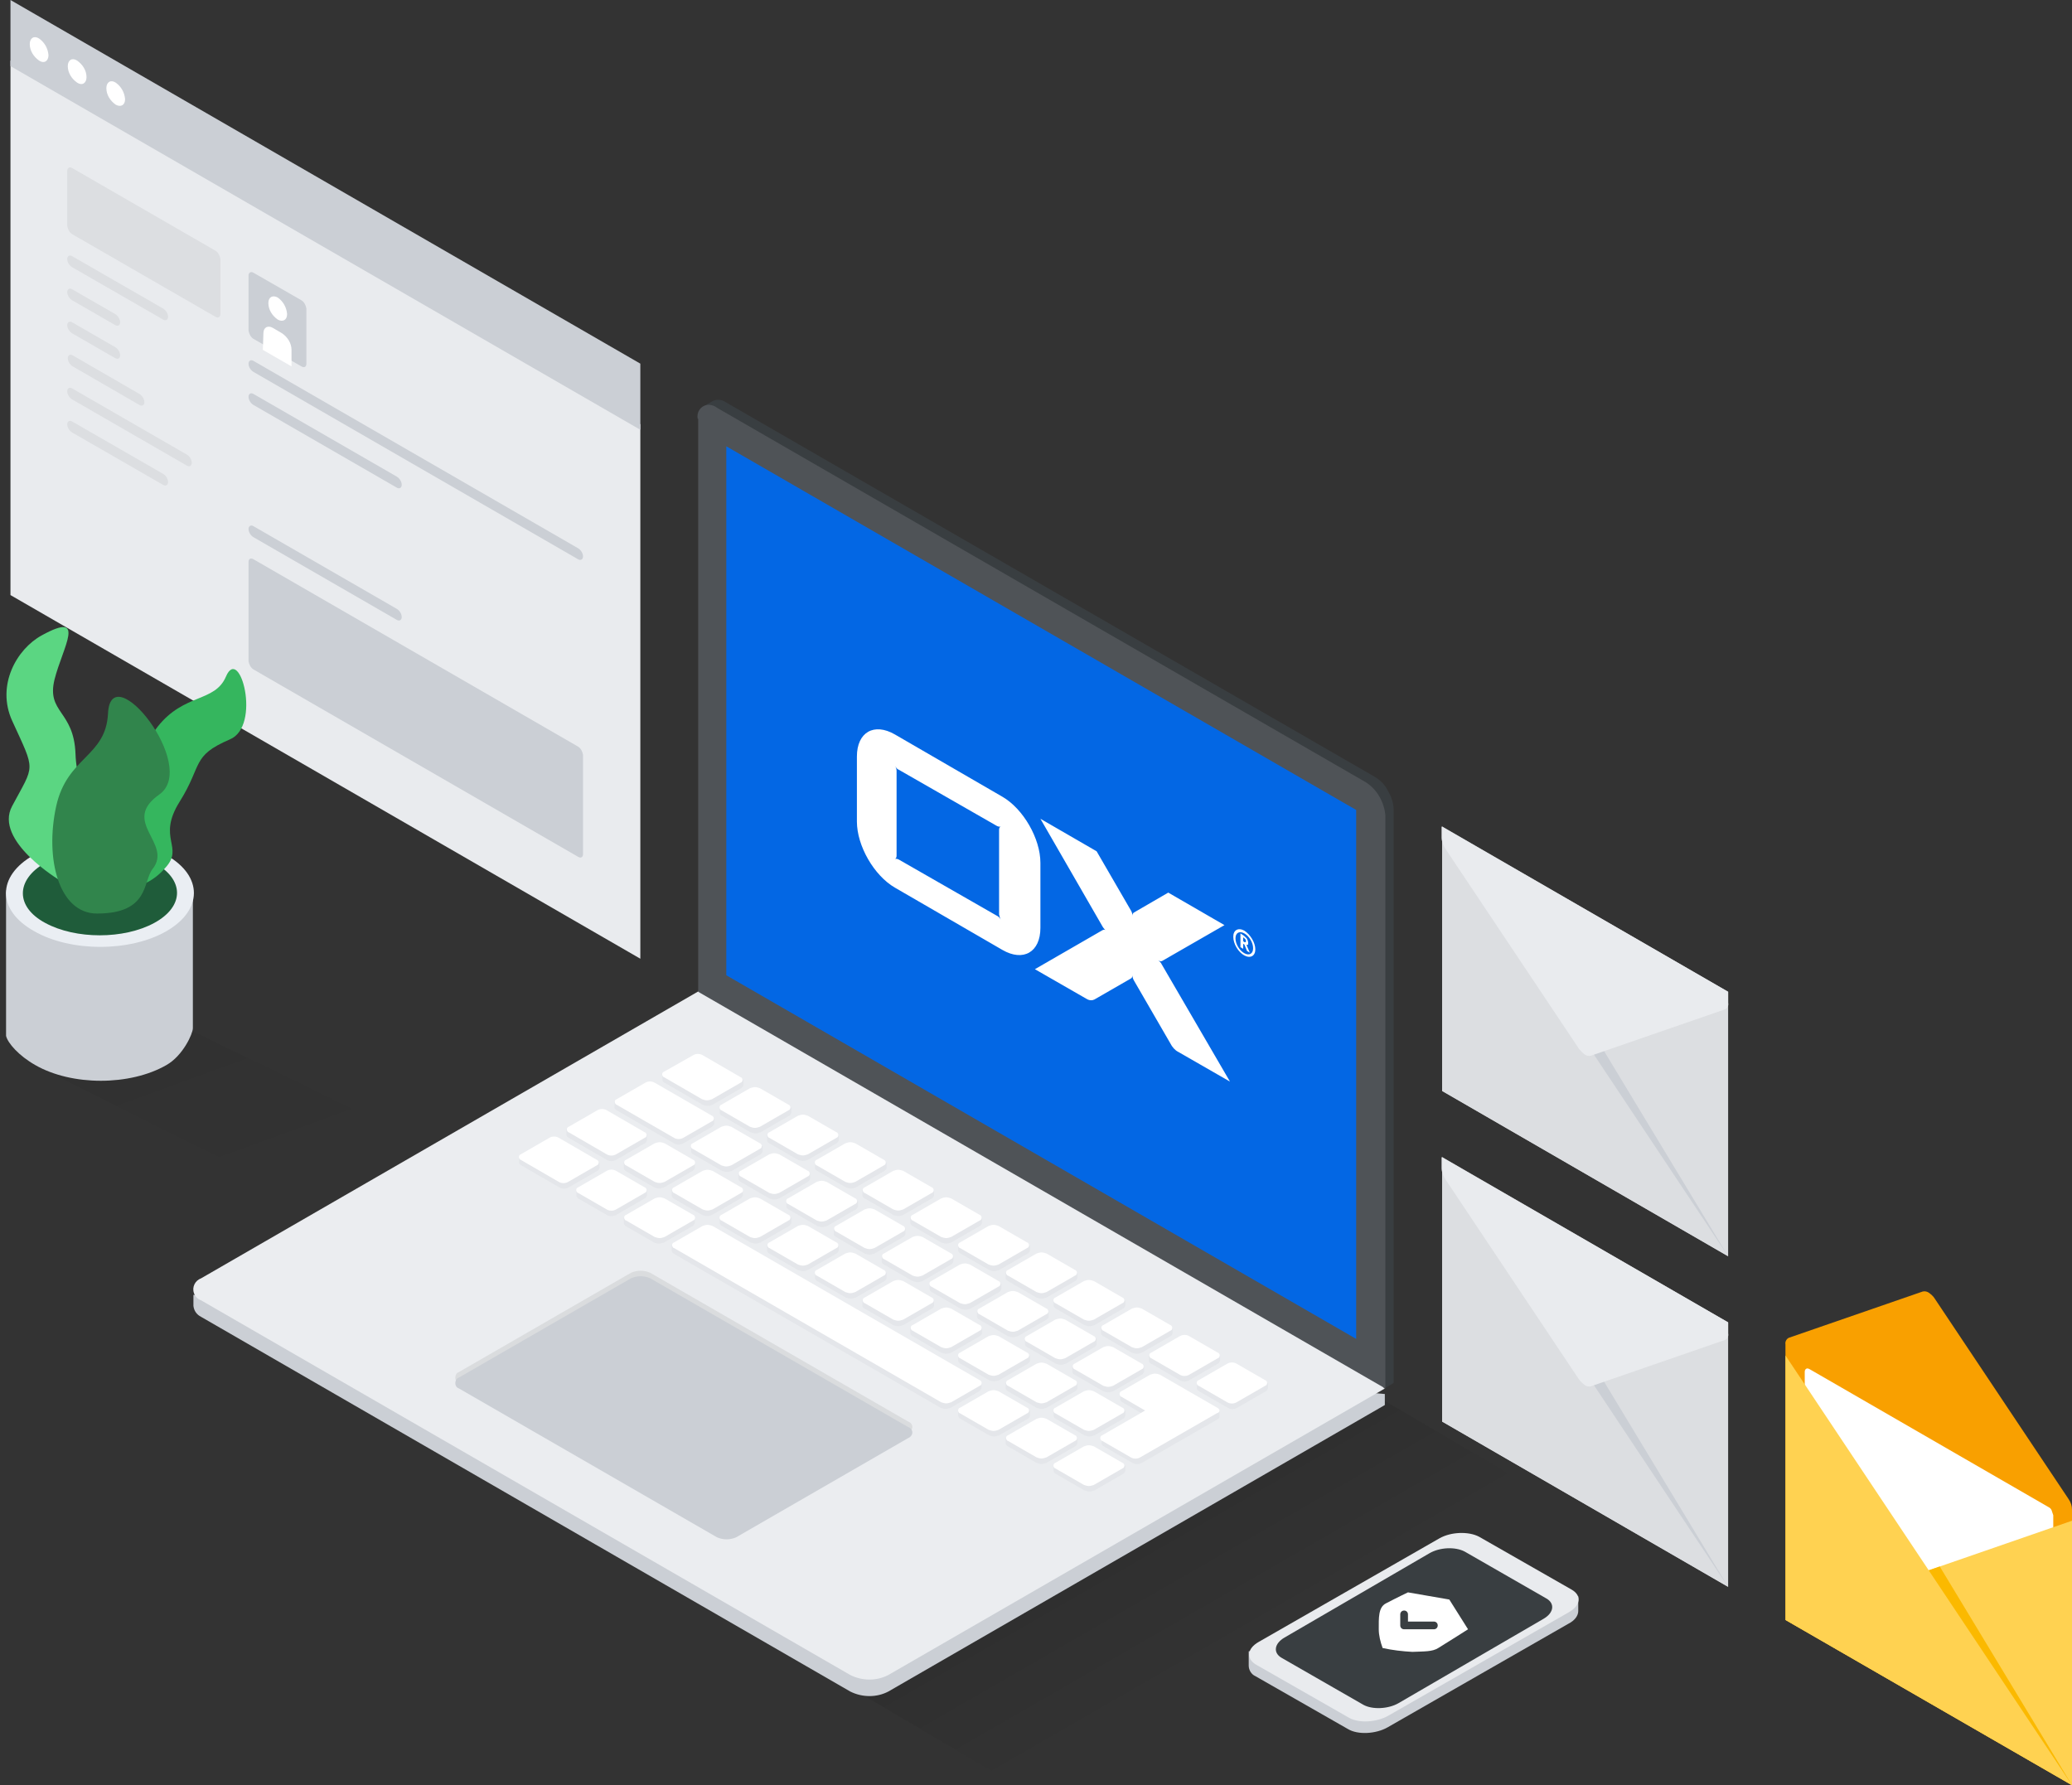 <svg width="376" height="324" viewBox="0 0 376 324" fill="none" xmlns="http://www.w3.org/2000/svg">
<rect x="0" y="0" width="376" height="324" fill="#333333" stroke="none"/>
<path d="M24.65 182.153L69.754 204.024L50.761 215.57L7.017 193.646L24.65 182.153Z" fill="url(#paint0_linear_698_20313)"/>
<g clip-path="url(#clip0_698_20313)">
<path d="M228.808 241.07L274.278 267.72L181.048 322.081L135.559 295.192L228.808 241.07Z" fill="url(#paint1_linear_698_20313)" fill-opacity="0.1"/>
<path d="M1.9 11V108L116.2 174V77L1.9 11Z" fill="#E9EBEE"/>
<path d="M116.2 78L1.9 12V0L116.2 66V78Z" fill="#CBCFD5"/>
<path d="M8.8 10C8.8 11.1 8 11.6 7.1 11C6.1 10.3 5.4 9.2 5.4 8C5.4 6.9 6.2 6.4 7.1 7C8.1 7.7 8.7 8.8 8.8 10Z" fill="white"/>
<path d="M15.7 14C15.7 15.1 14.9 15.6 14 15C13 14.3 12.3 13.2 12.3 12C12.3 10.9 13.1 10.4 14 11C15 11.7 15.7 12.8 15.7 14Z" fill="white"/>
<path d="M22.7 18C22.7 19.1 21.9 19.5 21 19C20 18.3 19.3 17.2 19.3 16C19.3 14.9 20.1 14.4 21 15C22 15.7 22.6 16.8 22.7 18Z" fill="white"/>
<path d="M55.6 66C55.6 66.6 55.2 66.8 54.7 66.5L46 61.5C45.5 61.2 45.2 60.6 45.1 60V50C45.1 49.5 45.5 49.2 46 49.5L54.7 54.5C55.2 54.8 55.5 55.4 55.6 56V66Z" fill="#CBCFD5"/>
<path d="M105.8 155C105.8 155.6 105.4 155.8 104.9 155.5L46 121.5C45.5 121.2 45.2 120.6 45.1 120V102C45.1 101.4 45.5 101.2 46 101.5L104.9 135.5C105.4 135.8 105.7 136.4 105.8 137V155Z" fill="#CBCFD5"/>
<path d="M40 57C40 57.5 39.6 57.8 39.1 57.5L13.1 42.5C12.6 42.2 12.3 41.6 12.2 41V31C12.2 30.5 12.6 30.2 13.1 30.5L39.1 45.5C39.6 45.8 39.9 46.4 40 47V57Z" fill="#DCDEE1"/>
<path d="M72 88.5C72.5 88.8 72.9 88.5 72.9 88C72.9 87.4 72.5 86.8 72 86.5L46 71.5C45.5 71.2 45.1 71.5 45.1 72C45.1 72.6 45.5 73.2 46 73.5L72 88.5Z" fill="#CBCFD5"/>
<path d="M72 112.5C72.5 112.8 72.9 112.5 72.9 112C72.9 111.4 72.5 110.8 72 110.5L46 95.5C45.5 95.2 45.1 95.5 45.1 96C45.1 96.6 45.5 97.2 46 97.5L72 112.5Z" fill="#CBCFD5"/>
<path d="M104.9 101.5C105.4 101.8 105.8 101.5 105.8 101C105.8 100.4 105.4 99.8 104.9 99.5L46 65.5C45.5 65.2 45.1 65.5 45.1 66C45.1 66.6 45.5 67.2 46 67.5L104.9 101.5Z" fill="#CBCFD5"/>
<path d="M52.1 57C52.1 58.1 51.3 58.5 50.4 58C49.4 57.3 48.7 56.2 48.7 55C48.7 53.9 49.5 53.5 50.4 54C51.4 54.7 52 55.8 52.1 57Z" fill="white"/>
<path d="M47.8 60.5C47.8 59.4 48.6 59 49.5 59.5L51.2 60.5C52.2 61.2 52.9 62.3 52.9 63.5V66.5L47.7 63.5L47.8 60.5Z" fill="white"/>
<path d="M20.9 65C21.4 65.3 21.8 65 21.8 64.5C21.8 63.9 21.4 63.3 20.9 63L13.1 58.5C12.6 58.2 12.2 58.5 12.2 59C12.2 59.6 12.6 60.2 13.1 60.5L20.9 65Z" fill="#DCDEE1"/>
<path d="M25.3 73.5C25.8 73.8 26.2 73.5 26.2 73C26.2 72.4 25.8 71.8 25.3 71.5L13.2 64.5C12.7 64.2 12.3 64.5 12.3 65C12.3 65.6 12.7 66.2 13.2 66.5L25.3 73.5Z" fill="#DCDEE1"/>
<path d="M33.9 84.5C34.4 84.8 34.8 84.5 34.8 84C34.8 83.4 34.4 82.8 33.9 82.5L13.1 70.5C12.6 70.2 12.2 70.5 12.2 71C12.2 71.6 12.6 72.2 13.1 72.5L33.9 84.5Z" fill="#DCDEE1"/>
<path d="M29.6 88C30.1 88.3 30.5 88 30.5 87.5C30.5 86.9 30.1 86.3 29.6 86L13.1 76.5C12.6 76.2 12.2 76.5 12.2 77C12.2 77.6 12.6 78.2 13.1 78.5L29.6 88Z" fill="#DCDEE1"/>
<path d="M20.9 59C21.4 59.3 21.8 59 21.8 58.5C21.8 57.9 21.4 57.3 20.9 57L13.1 52.5C12.6 52.2 12.2 52.5 12.2 53C12.2 53.6 12.6 54.2 13.1 54.5L20.9 59Z" fill="#DCDEE1"/>
<path d="M29.6 58C30.1 58.3 30.5 58 30.5 57.5C30.5 56.9 30.1 56.3 29.6 56L13.1 46.5C12.6 46.2 12.2 46.5 12.2 47C12.2 47.6 12.6 48.2 13.1 48.5L29.6 58Z" fill="#DCDEE1"/>
<path d="M35 186.6C35 187.6 33.2 191.6 30.2 193.3C23.6 197.1 13 197.1 6.4 193.3C3.4 191.6 1.4 189.3 1.1 188V162C1.4 159.8 3 157.6 6 155.9C12.6 152.2 23.4 152.2 30.1 155.9C33.1 157.6 34.8 159.9 35 161.7C35 161.6 35 186 35 186.6Z" fill="#CBCFD5"/>
<path d="M6.1 155.2C12.7 151.4 23.5 151.4 30.2 155.2C36.9 159 36.8 165.2 30.2 169C23.6 172.8 12.8 172.8 6.2 169C-0.6 165.2 -0.6 159 6.1 155.2Z" fill="#EAEEF3"/>
<path d="M8.2 156.6C13.7 153.6 22.5 153.6 28 156.6C33.5 159.6 33.5 164.5 28 167.5C22.5 170.5 13.7 170.5 8.2 167.5C2.8 164.6 2.8 159.7 8.2 156.6Z" fill="#1F5C3A"/>
<path d="M10.9 159.8C10.9 159.8 -1.2 152.6 2.2 146.3C6.3 138.6 6.5 140.2 2.2 130.8C-0.7 124.4 3 117.8 7.6 115.3C15.8 110.8 11.4 117.4 9.9 123.3C8.4 129.4 13.4 128.9 13.7 136.8C14 145 18.1 144.8 17.6 149.8C17.3 154.2 14.7 157.9 10.9 159.8Z" fill="#5BD682"/>
<path d="M18.8 161.2C18.8 161.2 13.7 148.1 20.1 145.2C28.1 141.6 22.3 140.1 28.6 131.9C33.4 125.8 39 127.5 41 122.8C43.5 116.9 47.5 131.8 41.7 134.2C34.7 137.2 36.8 138.8 32.6 145.5C28.4 152.2 33.5 153.7 30 157.5C27.3 160.7 23 162.1 18.8 161.2Z" fill="#35B65E"/>
<path d="M17.6 165.8C10.7 165.8 8.1 155.9 10.2 146.3C12.2 137.3 19.2 137.4 19.6 129.5C20.1 118.9 36.2 139.1 28.9 144.2C21.8 149.2 31.4 153 27.7 157.7C25.9 159.9 27.2 165.8 17.6 165.8Z" fill="#31854C"/>
<path d="M375.4 272.1C375.8 272.7 376 273.3 376 274V324L324 294V244C323.9 243.5 324.2 243 324.6 242.8L348.9 234.4C349.3 234.3 349.7 234.4 350 234.6C350.4 234.9 350.8 235.2 351.1 235.7L375.4 272.1Z" fill="#F9A000"/>
<path d="M372.3 274.1C372.2 273.8 371.9 273.6 371.7 273.5L328.4 248.5C328.2 248.4 328 248.3 327.8 248.4C327.6 248.5 327.5 248.7 327.5 249V291C327.5 291.3 327.6 291.6 327.8 291.9C327.9 292.2 328.2 292.4 328.4 292.5L371.7 317.5C371.9 317.6 372.1 317.7 372.3 317.6C372.5 317.5 372.6 317.3 372.6 317V275C372.5 274.7 372.4 274.4 372.3 274.1Z" fill="white"/>
<path d="M324 294L376 324V276L324 294Z" fill="#FFD251"/>
<path d="M352 284.3L376 324L346.2 286.3L352 284.3Z" fill="#FBB900"/>
<path d="M376 324L324 294V246L376 324Z" fill="#FFD251"/>
<path d="M313.6 288L261.7 258V210L313.6 240V288Z" fill="#DCDEE1"/>
<path d="M289.6 248.3L313.6 288L283.9 250.3L289.6 248.3Z" fill="#CBCFD5"/>
<path d="M313.6 288L261.7 258V210L313.6 288Z" fill="#DCDEE1"/>
<path d="M313 243.2C313.5 243 313.7 242.5 313.6 242V240L261.6 210V212C261.6 212.7 261.9 213.4 262.2 213.9L286.5 250.3C286.8 250.7 287.2 251.1 287.6 251.4C287.9 251.6 288.3 251.7 288.7 251.6L313 243.2Z" fill="#E9EBEE"/>
<path d="M313.6 228L261.7 198V150L313.6 180V228Z" fill="#DCDEE1"/>
<path d="M289.6 188.3L313.6 228L283.9 190.3L289.6 188.3Z" fill="#CBCFD5"/>
<path d="M313.6 228L261.7 198V150L313.6 228Z" fill="#DCDEE1"/>
<path d="M313 183.2C313.5 183 313.7 182.5 313.6 182V180L261.6 150V152C261.6 152.7 261.9 153.4 262.2 153.9L286.5 190.3C286.8 190.7 287.2 191.1 287.6 191.4C287.9 191.6 288.3 191.7 288.7 191.6L313 183.2Z" fill="#E9EBEE"/>
<path d="M286.4 289.7C286.4 289.7 286.4 291.8 286.4 292.4C286.4 293.2 285.8 294.1 284.6 294.7L251.8 313.5C249.7 314.7 246.4 314.9 244.6 313.8L227.8 304.2C227.1 303.9 226.6 303.1 226.6 302.3C226.6 301.5 226.6 299.7 226.6 299.7L286.4 289.7Z" fill="#CBCFD5"/>
<path d="M268.4 278.9L285.2 288.5C287.1 289.6 286.8 291.4 284.7 292.6L251.9 311.4C249.8 312.6 246.5 312.8 244.7 311.7L227.9 302.1C226.1 301 226.3 299.2 228.4 298L261.2 279.2C263.3 278 266.5 277.9 268.4 278.9Z" fill="#E9EBEE"/>
<path d="M265.8 281.6L280.6 290.1C282.2 291 282 292.7 280.1 293.8L253.8 309.1C251.9 310.2 249 310.3 247.4 309.4L232.6 300.9C231 300 231.2 298.3 233.1 297.2L259.4 281.9C261.3 280.8 264.1 280.7 265.8 281.6Z" fill="#393E41"/>
<path d="M255.5 289C255.5 289 253.8 289.8 251.5 291C250.1 291.7 250.2 293.7 250.2 295.7C250.2 296.8 250.5 298 250.9 299.1C252.7 299.5 254.5 299.7 256.3 299.8C258.4 299.7 259.9 299.8 261 299.1C262.8 298 266.4 295.7 266.4 295.7L263 290.3L255.5 289Z" fill="white"/>
<path d="M260.2 295.7H254.8C254.4 295.7 254.1 295.4 254.1 295V293C254.1 292.6 254.4 292.3 254.8 292.3C255.2 292.3 255.5 292.6 255.5 293V294.3H260.2C260.6 294.3 260.9 294.6 260.9 295C260.9 295.4 260.6 295.7 260.2 295.7Z" fill="#393E41"/>
<path d="M35.1 235V237C35.2 237.9 35.7 238.6 36.5 239L154.3 307C156.5 308.1 159.1 308.1 161.2 307L251.3 255V253L35.1 235Z" fill="#CBCFD5"/>
<path d="M36.5 232C35.4 232.4 34.8 233.6 35.2 234.7C35.4 235.3 35.9 235.8 36.5 236L154.3 304C156.5 305.1 159.1 305.1 161.2 304L251.3 252L246.1 243L131.8 177L126.6 180L36.5 232Z" fill="#EBEDF0"/>
<path d="M83.3 251C82.7 250.8 82.5 250.2 82.7 249.6C82.8 249.3 83 249.1 83.3 249L114.5 231C115.6 230.5 116.9 230.5 118 231L164.8 258C165.4 258.2 165.7 258.8 165.5 259.3C165.4 259.6 165.1 259.9 164.8 260L133.6 278C132.5 278.5 131.2 278.5 130.1 278L83.3 251Z" fill="#DADCDE"/>
<path d="M83.3 252C82.7 251.8 82.5 251.2 82.7 250.6C82.8 250.3 83 250.1 83.3 250L114.5 232C115.6 231.5 116.9 231.5 118 232L164.8 259C165.4 259.2 165.7 259.8 165.5 260.3C165.4 260.6 165.1 260.9 164.8 261L133.6 279C132.5 279.5 131.2 279.5 130.1 279L83.3 252Z" fill="#CBCFD5"/>
<g opacity="0.48">
<path opacity="0.48" d="M121.9 226V227C121.9 227.2 122.1 227.4 122.2 227.5L170.7 255.5C171 255.6 171.3 255.7 171.6 255.7C171.9 255.7 172.2 255.6 172.5 255.5L177.7 252.5C177.9 252.4 178 252.2 178.1 252V251L121.9 226Z" fill="#CBCFD5"/>
<path opacity="0.48" d="M104.6 216V217C104.6 217.2 104.8 217.4 104.9 217.5L110.1 220.5C110.6 220.8 111.3 220.8 111.8 220.5L117 217.5C117.2 217.4 117.3 217.2 117.4 217V216H104.6Z" fill="#CBCFD5"/>
<path opacity="0.48" d="M113.2 211V212C113.2 212.2 113.4 212.4 113.5 212.5L118.7 215.5C119 215.6 119.3 215.7 119.6 215.7C119.9 215.7 120.2 215.6 120.5 215.5L125.7 212.5C125.9 212.4 126 212.2 126.1 212V211H113.2Z" fill="#CBCFD5"/>
<path opacity="0.48" d="M121.9 216V217C121.9 217.2 122.1 217.4 122.2 217.5L127.4 220.5C127.7 220.6 128 220.7 128.3 220.7C128.6 220.7 128.9 220.6 129.2 220.5L134.4 217.5C134.6 217.4 134.7 217.2 134.8 217V216H121.9Z" fill="#CBCFD5"/>
<path opacity="0.48" d="M130.6 221V222C130.6 222.2 130.8 222.4 131 222.5L136.2 225.5C136.5 225.6 136.8 225.7 137.1 225.7C137.4 225.7 137.7 225.6 138 225.5L143.2 222.5C143.4 222.4 143.5 222.2 143.6 222V221H130.6Z" fill="#CBCFD5"/>
<path opacity="0.48" d="M142.7 218V219C142.7 219.2 142.9 219.4 143.1 219.5L148.3 222.5C148.6 222.6 148.9 222.7 149.2 222.7C149.5 222.7 149.8 222.6 150.1 222.5L155.3 219.5C155.5 219.4 155.6 219.2 155.7 219V218H142.7Z" fill="#CBCFD5"/>
<path opacity="0.48" d="M139.2 226V227C139.2 227.2 139.4 227.4 139.6 227.5L144.8 230.5C145.1 230.6 145.4 230.7 145.7 230.7C146 230.7 146.3 230.6 146.6 230.5L151.8 227.5C152 227.4 152.1 227.2 152.2 227V226H139.2Z" fill="#CBCFD5"/>
<path opacity="0.48" d="M147.9 231V232C147.9 232.2 148.1 232.4 148.3 232.5L153.5 235.5C153.8 235.6 154.1 235.7 154.4 235.7C154.7 235.7 155 235.6 155.3 235.5L160.5 232.5C160.7 232.4 160.8 232.2 160.9 232V231H147.9Z" fill="#CBCFD5"/>
<path opacity="0.48" d="M151.3 223V224C151.3 224.2 151.5 224.4 151.7 224.5L156.9 227.5C157.2 227.6 157.5 227.7 157.8 227.7C158.1 227.7 158.4 227.6 158.7 227.5L163.9 224.5C164.1 224.4 164.2 224.2 164.3 224V223H151.3Z" fill="#CBCFD5"/>
<path opacity="0.48" d="M160 228V229C160 229.2 160.2 229.4 160.4 229.5L165.6 232.5C165.9 232.6 166.2 232.7 166.5 232.7C166.8 232.7 167.1 232.6 167.4 232.5L172.6 229.5C172.8 229.4 172.9 229.2 173 229V228H160Z" fill="#CBCFD5"/>
<path opacity="0.48" d="M168.7 233V234C168.7 234.2 168.9 234.4 169.1 234.5L174.3 237.5C174.6 237.6 174.9 237.7 175.2 237.7C175.5 237.7 175.8 237.6 176.1 237.5L181.3 234.5C181.5 234.4 181.6 234.2 181.7 234V233H168.7Z" fill="#CBCFD5"/>
<path opacity="0.48" d="M173.9 226V227C173.9 227.2 174.1 227.4 174.3 227.5L179.5 230.5C179.8 230.6 180.1 230.7 180.4 230.7C180.7 230.7 181 230.6 181.3 230.5L186.5 227.5C186.7 227.4 186.8 227.2 186.9 227V226H173.9Z" fill="#CBCFD5"/>
<path opacity="0.48" d="M156.5 236V237C156.5 237.2 156.7 237.4 156.9 237.5L162.1 240.5C162.4 240.6 162.7 240.7 163 240.7C163.3 240.7 163.6 240.6 163.9 240.5L169.1 237.5C169.3 237.4 169.4 237.2 169.5 237V236H156.5Z" fill="#CBCFD5"/>
<path opacity="0.48" d="M165.2 241V242C165.2 242.2 165.4 242.4 165.6 242.5L170.8 245.5C171.1 245.6 171.4 245.7 171.7 245.7C172 245.7 172.3 245.6 172.6 245.5L177.8 242.5C178 242.4 178.1 242.2 178.2 242V241H165.2Z" fill="#CBCFD5"/>
<path opacity="0.48" d="M177.3 238V239C177.3 239.2 177.5 239.4 177.7 239.5L182.9 242.5C183.2 242.6 183.5 242.7 183.8 242.7C184.1 242.7 184.4 242.6 184.7 242.5L189.9 239.5C190.1 239.4 190.2 239.2 190.3 239V238H177.3Z" fill="#CBCFD5"/>
<path opacity="0.48" d="M182.5 231V232C182.5 232.2 182.7 232.4 182.9 232.5L188.1 235.5C188.4 235.6 188.7 235.7 189 235.7C189.3 235.7 189.6 235.6 189.9 235.5L195.1 232.5C195.3 232.4 195.4 232.2 195.5 232V231H182.5Z" fill="#CBCFD5"/>
<path opacity="0.48" d="M191.2 236V237C191.2 237.2 191.4 237.4 191.6 237.5L196.8 240.5C197.1 240.6 197.4 240.7 197.7 240.7C198 240.7 198.3 240.6 198.6 240.5L203.8 237.5C204 237.4 204.1 237.2 204.2 237V236H191.2Z" fill="#CBCFD5"/>
<path opacity="0.48" d="M186 243V244C186 244.2 186.2 244.4 186.4 244.5L191.6 247.5C191.9 247.6 192.2 247.7 192.5 247.7C192.8 247.7 193.1 247.6 193.4 247.5L198.6 244.5C198.8 244.4 198.9 244.2 199 244V243H186Z" fill="#CBCFD5"/>
<path opacity="0.48" d="M182.5 251V252C182.5 252.2 182.7 252.4 182.9 252.5L188.1 255.5C188.4 255.6 188.7 255.7 189 255.7C189.3 255.7 189.6 255.6 189.9 255.5L195.1 252.5C195.3 252.4 195.4 252.2 195.5 252V251H182.5Z" fill="#CBCFD5"/>
<path opacity="0.48" d="M194.6 248V249C194.6 249.2 194.8 249.4 195 249.5L200.2 252.5C200.5 252.6 200.8 252.7 201.1 252.7C201.4 252.7 201.7 252.6 202 252.5L207.2 249.5C207.4 249.4 207.5 249.2 207.6 249V248H194.6Z" fill="#CBCFD5"/>
<path opacity="0.48" d="M199.8 241V242C199.8 242.2 200 242.4 200.2 242.5L205.4 245.5C205.7 245.6 206 245.7 206.3 245.7C206.6 245.7 206.9 245.6 207.2 245.5L212.4 242.5C212.6 242.4 212.7 242.2 212.8 242V241H199.8Z" fill="#CBCFD5"/>
<path opacity="0.48" d="M208.5 246V247C208.5 247.2 208.7 247.4 208.9 247.5L214.1 250.5C214.6 250.8 215.3 250.8 215.8 250.5L221 247.5C221.2 247.4 221.3 247.2 221.4 247V246H208.5Z" fill="#CBCFD5"/>
<path opacity="0.48" d="M217.2 251V252C217.2 252.2 217.4 252.4 217.6 252.5L222.8 255.5C223.3 255.8 224 255.8 224.5 255.5L229.7 252.5C229.9 252.4 230 252.2 230.1 252V251H217.2Z" fill="#CBCFD5"/>
<path opacity="0.48" d="M191.2 256V257C191.2 257.2 191.4 257.4 191.6 257.5L196.8 260.5C197.1 260.6 197.4 260.7 197.7 260.7C198 260.7 198.3 260.6 198.6 260.5L203.8 257.5C204 257.4 204.1 257.2 204.2 257V256H191.2Z" fill="#CBCFD5"/>
<path opacity="0.48" d="M191.2 266V267C191.2 267.2 191.4 267.4 191.6 267.5L196.8 270.5C197.1 270.6 197.4 270.7 197.7 270.7C198 270.7 198.3 270.6 198.6 270.5L203.8 267.5C204 267.4 204.1 267.2 204.2 267V266H191.2Z" fill="#CBCFD5"/>
<path opacity="0.48" d="M173.9 256V257C173.9 257.2 174.1 257.4 174.3 257.5L179.5 260.5C179.8 260.6 180.1 260.7 180.4 260.7C180.7 260.7 181 260.6 181.3 260.5L186.5 257.5C186.7 257.4 186.8 257.2 186.9 257V256H173.9Z" fill="#CBCFD5"/>
<path opacity="0.48" d="M182.5 261V262C182.5 262.2 182.7 262.4 182.9 262.5L188.1 265.5C188.4 265.6 188.7 265.7 189 265.7C189.3 265.7 189.6 265.6 189.9 265.5L195.1 262.5C195.3 262.4 195.4 262.2 195.5 262V261H182.5Z" fill="#CBCFD5"/>
<path opacity="0.48" d="M173.9 246V247C173.9 247.2 174.1 247.4 174.3 247.5L179.5 250.5C179.8 250.6 180.1 250.7 180.4 250.7C180.7 250.7 181 250.6 181.3 250.5L186.5 247.5C186.7 247.4 186.8 247.2 186.9 247V246H173.9Z" fill="#CBCFD5"/>
<path opacity="0.48" d="M156.5 216V217C156.5 217.2 156.7 217.4 156.9 217.5L162.1 220.5C162.4 220.6 162.7 220.7 163 220.7C163.3 220.7 163.6 220.6 163.9 220.5L169.1 217.5C169.3 217.4 169.4 217.2 169.5 217V216H156.5Z" fill="#CBCFD5"/>
<path opacity="0.48" d="M165.2 221V222C165.2 222.2 165.4 222.4 165.6 222.5L170.8 225.5C171.1 225.6 171.4 225.7 171.7 225.7C172 225.7 172.3 225.6 172.6 225.5L177.8 222.5C178 222.4 178.1 222.2 178.2 222V221H165.2Z" fill="#CBCFD5"/>
<path opacity="0.48" d="M147.9 211V212C147.9 212.2 148.1 212.4 148.3 212.5L153.5 215.5C153.8 215.6 154.1 215.7 154.4 215.7C154.7 215.7 155 215.6 155.3 215.5L160.5 212.5C160.7 212.4 160.8 212.2 160.9 212V211H147.9Z" fill="#CBCFD5"/>
<path opacity="0.48" d="M113.2 221V222C113.2 222.2 113.4 222.4 113.5 222.5L118.7 225.5C119 225.6 119.3 225.7 119.6 225.7C119.9 225.7 120.2 225.6 120.5 225.5L125.7 222.5C125.9 222.4 126 222.2 126.1 222V221H113.2Z" fill="#CBCFD5"/>
<path opacity="0.48" d="M125.4 208V209C125.4 209.2 125.6 209.4 125.8 209.5L131 212.5C131.3 212.6 131.6 212.7 131.9 212.7C132.2 212.7 132.5 212.6 132.8 212.5L138 209.5C138.2 209.4 138.3 209.2 138.4 209V208H125.4Z" fill="#CBCFD5"/>
<path opacity="0.48" d="M130.6 201V202C130.6 202.2 130.8 202.4 131 202.5L136.2 205.5C136.5 205.6 136.8 205.7 137.1 205.7C137.4 205.7 137.7 205.6 138 205.5L143.2 202.5C143.4 202.4 143.5 202.2 143.6 202V201H130.6Z" fill="#CBCFD5"/>
<path opacity="0.48" d="M139.2 206V207C139.2 207.2 139.4 207.4 139.6 207.5L144.8 210.5C145.1 210.6 145.4 210.7 145.7 210.7C146 210.7 146.3 210.6 146.6 210.5L151.8 207.5C152 207.4 152.1 207.2 152.2 207V206H139.2Z" fill="#CBCFD5"/>
<path opacity="0.48" d="M134 213V214C134 214.2 134.2 214.4 134.4 214.5L139.6 217.5C139.9 217.6 140.2 217.7 140.5 217.7C140.8 217.7 141.1 217.6 141.4 217.5L146.6 214.5C146.8 214.4 146.9 214.2 147 214V213H134Z" fill="#CBCFD5"/>
<path opacity="0.48" d="M94.2 210V211C94.2 211.2 94.4 211.4 94.6 211.5L101.5 215.5C102 215.8 102.7 215.8 103.2 215.5L108.4 212.5C108.6 212.4 108.7 212.2 108.8 212V211L94.2 210Z" fill="#CBCFD5"/>
<path opacity="0.48" d="M102.8 205V206C102.8 206.2 103 206.4 103.2 206.5L110.1 210.5C110.6 210.8 111.3 210.8 111.8 210.5L117 207.5C117.2 207.4 117.3 207.2 117.4 207V206L102.8 205Z" fill="#CBCFD5"/>
<path opacity="0.48" d="M221.3 257V256L203.3 253V254C203.3 254.2 203.5 254.4 203.7 254.5L208 257L199.9 261V262C199.9 262.2 200.1 262.4 200.3 262.5L205.5 265.5C206 265.8 206.7 265.8 207.2 265.5L221.1 257.5C221.2 257.4 221.3 257.2 221.3 257Z" fill="#CBCFD5"/>
<path opacity="0.48" d="M111.5 200V201C111.5 201.2 111.7 201.4 111.9 201.5L122.3 207.5C122.8 207.8 123.5 207.8 124 207.5L129.2 204.5C129.4 204.4 129.5 204.2 129.6 204V203L111.5 200Z" fill="#CBCFD5"/>
<path opacity="0.48" d="M120.2 195V196C120.2 196.2 120.4 196.4 120.6 196.5L127.5 200.5C127.8 200.6 128.1 200.7 128.4 200.7C128.7 200.7 129 200.6 129.3 200.5L134.5 197.5C134.7 197.4 134.8 197.2 134.9 197V196L120.2 195Z" fill="#CBCFD5"/>
</g>
<path d="M191.5 265.5C191.2 265.6 191.1 265.9 191.2 266.2C191.3 266.4 191.4 266.5 191.5 266.5L196.7 269.5C197 269.6 197.3 269.7 197.6 269.7C197.9 269.7 198.2 269.6 198.5 269.5L203.7 266.5C204 266.4 204.1 266.1 204 265.8C203.9 265.6 203.8 265.5 203.7 265.5L198.5 262.5C198.2 262.4 197.9 262.3 197.6 262.3C197.3 262.3 197 262.4 196.7 262.5L191.5 265.5Z" fill="white"/>
<path d="M182.9 260.5C182.6 260.6 182.5 260.9 182.6 261.2C182.7 261.4 182.8 261.5 182.9 261.5L188.1 264.5C188.4 264.6 188.7 264.7 189 264.7C189.3 264.7 189.6 264.6 189.9 264.5L195.1 261.5C195.4 261.4 195.5 261.1 195.4 260.8C195.3 260.6 195.2 260.5 195.1 260.5L189.9 257.5C189.6 257.4 189.3 257.3 189 257.3C188.7 257.3 188.4 257.4 188.1 257.5L182.9 260.5Z" fill="white"/>
<path d="M174.2 255.5C173.9 255.6 173.8 255.9 173.9 256.2C174 256.4 174.1 256.5 174.2 256.5L179.4 259.5C179.7 259.6 180 259.7 180.3 259.7C180.6 259.7 180.9 259.6 181.2 259.5L186.4 256.5C186.7 256.4 186.8 256.1 186.7 255.8C186.6 255.6 186.5 255.5 186.4 255.5L181.2 252.5C180.9 252.4 180.6 252.3 180.3 252.3C180 252.3 179.7 252.4 179.4 252.5L174.2 255.5Z" fill="white"/>
<path d="M122.3 225.5C122 225.6 121.9 225.9 122 226.2C122.1 226.4 122.2 226.5 122.3 226.5L170.8 254.5C171.1 254.6 171.4 254.7 171.7 254.7C172 254.7 172.3 254.6 172.6 254.5L177.8 251.5C178.1 251.4 178.2 251.1 178.1 250.8C178 250.6 177.9 250.5 177.8 250.5L129.3 222.5C129 222.4 128.7 222.3 128.4 222.3C128.1 222.3 127.8 222.4 127.5 222.5L122.3 225.5Z" fill="white"/>
<path d="M113.6 220.5C113.3 220.6 113.2 220.9 113.3 221.2C113.4 221.4 113.5 221.5 113.6 221.5L118.8 224.5C119.1 224.6 119.4 224.7 119.7 224.7C120 224.7 120.3 224.6 120.6 224.5L125.8 221.5C126.1 221.4 126.2 221.1 126.1 220.8C126 220.6 125.9 220.5 125.8 220.5L120.6 217.5C120.3 217.4 120 217.3 119.7 217.3C119.4 217.3 119.1 217.4 118.8 217.5L113.6 220.5Z" fill="white"/>
<path d="M104.9 215.5C104.6 215.6 104.5 215.9 104.6 216.2C104.7 216.4 104.8 216.5 104.9 216.5L110.1 219.5C110.6 219.8 111.3 219.8 111.8 219.5L117 216.5C117.3 216.4 117.4 216.1 117.3 215.8C117.2 215.6 117.1 215.5 117 215.5L111.8 212.5C111.3 212.2 110.6 212.2 110.1 212.5L104.9 215.5Z" fill="white"/>
<path d="M94.5 209.5C94.2 209.6 94.1 209.9 94.2 210.2C94.3 210.4 94.4 210.5 94.5 210.5L101.4 214.5C101.9 214.8 102.6 214.8 103.1 214.5L108.3 211.5C108.6 211.4 108.7 211.1 108.6 210.8C108.5 210.6 108.4 210.5 108.3 210.5L101.4 206.5C100.9 206.2 100.2 206.2 99.7 206.5L94.5 209.5Z" fill="white"/>
<path d="M191.5 255.5C191.2 255.6 191.1 255.9 191.2 256.2C191.3 256.4 191.4 256.5 191.5 256.5L196.7 259.5C197 259.6 197.3 259.7 197.6 259.7C197.9 259.7 198.2 259.6 198.5 259.5L203.7 256.5C204 256.4 204.1 256.1 204 255.8C203.9 255.6 203.8 255.5 203.7 255.5L198.5 252.5C198.2 252.4 197.9 252.3 197.6 252.3C197.3 252.3 197 252.4 196.7 252.5L191.5 255.5Z" fill="white"/>
<path d="M182.9 250.5C182.6 250.6 182.5 250.9 182.6 251.2C182.7 251.4 182.8 251.5 182.9 251.5L188.1 254.5C188.4 254.6 188.7 254.7 189 254.7C189.3 254.7 189.6 254.6 189.9 254.5L195.1 251.5C195.4 251.4 195.5 251.1 195.4 250.8C195.3 250.6 195.2 250.5 195.1 250.5L189.9 247.5C189.6 247.4 189.3 247.3 189 247.3C188.7 247.3 188.4 247.4 188.1 247.5L182.9 250.5Z" fill="white"/>
<path d="M174.2 245.5C173.9 245.6 173.8 245.9 173.9 246.2C174 246.4 174.1 246.5 174.2 246.5L179.4 249.5C179.7 249.6 180 249.7 180.3 249.7C180.6 249.7 180.9 249.6 181.2 249.5L186.4 246.5C186.7 246.4 186.8 246.1 186.7 245.8C186.6 245.6 186.5 245.5 186.4 245.5L181.2 242.5C180.9 242.4 180.6 242.3 180.3 242.3C180 242.3 179.7 242.4 179.4 242.5L174.2 245.5Z" fill="white"/>
<path d="M165.6 240.5C165.3 240.6 165.2 240.9 165.3 241.2C165.4 241.4 165.5 241.5 165.6 241.5L170.8 244.5C171.1 244.6 171.4 244.7 171.7 244.7C172 244.7 172.3 244.6 172.6 244.5L177.8 241.5C178.1 241.4 178.2 241.1 178.1 240.8C178 240.6 177.9 240.5 177.8 240.5L172.6 237.5C172.3 237.4 172 237.3 171.7 237.3C171.4 237.3 171.1 237.4 170.8 237.5L165.6 240.5Z" fill="white"/>
<path d="M156.9 235.5C156.6 235.6 156.5 235.9 156.6 236.2C156.7 236.4 156.8 236.5 156.9 236.5L162.1 239.5C162.4 239.6 162.7 239.7 163 239.7C163.3 239.7 163.6 239.6 163.9 239.5L169.1 236.5C169.4 236.4 169.5 236.1 169.4 235.8C169.3 235.6 169.2 235.5 169.1 235.5L163.9 232.5C163.6 232.4 163.3 232.3 163 232.3C162.7 232.3 162.4 232.4 162.1 232.5L156.9 235.5Z" fill="white"/>
<path d="M148.2 230.5C147.9 230.6 147.8 230.9 147.9 231.2C148 231.4 148.1 231.5 148.2 231.5L153.4 234.5C153.7 234.6 154 234.7 154.3 234.7C154.6 234.7 154.9 234.6 155.2 234.5L160.4 231.5C160.7 231.4 160.8 231.1 160.7 230.8C160.6 230.6 160.5 230.5 160.4 230.5L155.2 227.5C154.9 227.4 154.6 227.3 154.3 227.3C154 227.3 153.7 227.4 153.4 227.5L148.2 230.5Z" fill="white"/>
<path d="M139.6 225.5C139.3 225.6 139.2 225.9 139.3 226.2C139.4 226.4 139.5 226.5 139.6 226.5L144.8 229.5C145.1 229.6 145.4 229.7 145.7 229.7C146 229.7 146.3 229.6 146.6 229.5L151.8 226.5C152.1 226.4 152.2 226.1 152.1 225.8C152 225.6 151.9 225.5 151.8 225.5L146.6 222.5C146.3 222.4 146 222.3 145.7 222.3C145.4 222.3 145.1 222.4 144.8 222.5L139.6 225.5Z" fill="white"/>
<path d="M130.9 220.5C130.6 220.6 130.5 220.9 130.6 221.2C130.7 221.4 130.8 221.5 130.9 221.5L136.1 224.5C136.4 224.6 136.7 224.7 137 224.7C137.3 224.7 137.6 224.6 137.9 224.5L143.1 221.5C143.4 221.4 143.5 221.1 143.4 220.8C143.3 220.6 143.2 220.5 143.1 220.5L137.9 217.5C137.6 217.4 137.3 217.3 137 217.3C136.7 217.3 136.4 217.4 136.1 217.5L130.9 220.5Z" fill="white"/>
<path d="M122.3 215.5C122 215.6 121.9 215.9 122 216.2C122.1 216.4 122.2 216.5 122.3 216.5L127.5 219.5C127.8 219.6 128.1 219.7 128.4 219.7C128.7 219.7 129 219.6 129.3 219.5L134.5 216.5C134.8 216.4 134.9 216.1 134.8 215.8C134.7 215.6 134.6 215.5 134.5 215.5L129.3 212.5C129 212.4 128.7 212.3 128.4 212.3C128.1 212.3 127.8 212.4 127.5 212.5L122.3 215.5Z" fill="white"/>
<path d="M113.6 210.5C113.3 210.6 113.2 210.9 113.3 211.2C113.4 211.4 113.5 211.5 113.6 211.5L118.8 214.5C119.1 214.6 119.4 214.7 119.7 214.7C120 214.7 120.3 214.6 120.6 214.5L125.8 211.5C126.1 211.4 126.2 211.1 126.1 210.8C126 210.6 125.9 210.5 125.8 210.5L120.6 207.5C120.3 207.4 120 207.3 119.7 207.3C119.4 207.3 119.1 207.4 118.8 207.5L113.6 210.5Z" fill="white"/>
<path d="M103.2 204.5C102.9 204.6 102.8 204.9 102.9 205.2C103 205.4 103.1 205.5 103.2 205.5L110.1 209.5C110.6 209.8 111.3 209.8 111.8 209.5L117 206.5C117.3 206.4 117.4 206.1 117.3 205.8C117.2 205.6 117.1 205.5 117 205.5L110.1 201.5C109.6 201.2 108.9 201.2 108.4 201.5L103.2 204.5Z" fill="white"/>
<path d="M195 247.5C194.7 247.6 194.6 247.9 194.7 248.2C194.8 248.4 194.9 248.5 195 248.5L200.2 251.5C200.5 251.6 200.8 251.7 201.1 251.7C201.4 251.7 201.7 251.6 202 251.5L207.2 248.5C207.5 248.4 207.6 248.1 207.5 247.8C207.4 247.6 207.3 247.5 207.2 247.5L202 244.5C201.7 244.4 201.4 244.3 201.1 244.3C200.8 244.3 200.5 244.4 200.2 244.5L195 247.5Z" fill="white"/>
<path d="M221.3 256C221.3 255.8 221.1 255.6 220.9 255.5L210.5 249.5C210.2 249.4 209.9 249.3 209.6 249.3C209.3 249.3 209 249.4 208.7 249.5L203.5 252.5C203.2 252.6 203.1 252.9 203.2 253.2C203.3 253.4 203.4 253.5 203.5 253.5L207.8 256L200 260.5C199.7 260.6 199.6 260.9 199.7 261.2C199.8 261.4 199.9 261.5 200 261.5L205.2 264.5C205.7 264.8 206.4 264.8 206.9 264.5L220.8 256.5C221.2 256.4 221.3 256.2 221.3 256Z" fill="white"/>
<path d="M186.3 242.5C186 242.6 185.9 242.9 186 243.2C186.1 243.4 186.2 243.5 186.3 243.5L191.5 246.5C191.8 246.6 192.1 246.7 192.4 246.7C192.7 246.7 193 246.6 193.3 246.5L198.5 243.5C198.8 243.4 198.9 243.1 198.8 242.8C198.7 242.6 198.6 242.5 198.5 242.5L193.3 239.5C193 239.4 192.7 239.3 192.4 239.3C192.1 239.3 191.8 239.4 191.5 239.5L186.3 242.5Z" fill="white"/>
<path d="M177.7 237.5C177.4 237.6 177.3 237.9 177.4 238.2C177.5 238.4 177.6 238.5 177.7 238.5L182.9 241.5C183.2 241.6 183.5 241.7 183.8 241.7C184.1 241.7 184.4 241.6 184.7 241.5L189.9 238.5C190.2 238.4 190.3 238.1 190.2 237.8C190.1 237.6 190 237.5 189.9 237.5L184.7 234.5C184.4 234.4 184.1 234.3 183.8 234.3C183.5 234.3 183.2 234.4 182.9 234.5L177.7 237.5Z" fill="white"/>
<path d="M169 232.5C168.7 232.6 168.6 232.9 168.7 233.2C168.8 233.4 168.9 233.5 169 233.5L174.2 236.5C174.5 236.6 174.8 236.7 175.1 236.7C175.4 236.7 175.7 236.6 176 236.5L181.2 233.5C181.5 233.4 181.6 233.1 181.5 232.8C181.4 232.6 181.3 232.5 181.2 232.5L176 229.5C175.7 229.4 175.4 229.3 175.1 229.3C174.8 229.3 174.5 229.4 174.2 229.5L169 232.5Z" fill="white"/>
<path d="M160.4 227.5C160.1 227.6 160 227.9 160.1 228.2C160.2 228.4 160.3 228.5 160.4 228.5L165.6 231.5C165.9 231.6 166.2 231.7 166.5 231.7C166.8 231.7 167.1 231.6 167.4 231.5L172.6 228.5C172.9 228.4 173 228.1 172.9 227.8C172.8 227.6 172.7 227.5 172.6 227.5L167.4 224.5C167.1 224.4 166.8 224.3 166.5 224.3C166.2 224.3 165.9 224.4 165.6 224.5L160.4 227.5Z" fill="white"/>
<path d="M151.7 222.5C151.4 222.6 151.3 222.9 151.4 223.2C151.5 223.4 151.6 223.5 151.7 223.5L156.9 226.5C157.2 226.6 157.5 226.7 157.8 226.7C158.1 226.7 158.4 226.6 158.7 226.5L163.9 223.5C164.2 223.4 164.3 223.1 164.2 222.8C164.1 222.6 164 222.5 163.9 222.5L158.7 219.5C158.4 219.4 158.1 219.3 157.8 219.3C157.5 219.3 157.2 219.4 156.9 219.5L151.7 222.5Z" fill="white"/>
<path d="M143 217.5C142.7 217.6 142.6 217.9 142.7 218.2C142.8 218.4 142.9 218.5 143 218.5L148.2 221.5C148.5 221.6 148.8 221.7 149.1 221.7C149.4 221.7 149.7 221.6 150 221.5L155.2 218.5C155.5 218.4 155.6 218.1 155.5 217.8C155.4 217.6 155.3 217.5 155.2 217.5L150 214.5C149.7 214.4 149.4 214.3 149.1 214.3C148.8 214.3 148.5 214.4 148.2 214.5L143 217.5Z" fill="white"/>
<path d="M134.4 212.5C134.1 212.6 134 212.9 134.1 213.2C134.2 213.4 134.3 213.5 134.4 213.5L139.6 216.5C139.9 216.6 140.2 216.7 140.5 216.7C140.8 216.7 141.1 216.6 141.4 216.5L146.6 213.5C146.9 213.4 147 213.1 146.9 212.8C146.8 212.6 146.7 212.5 146.6 212.5L141.4 209.5C141.1 209.4 140.8 209.3 140.5 209.3C140.2 209.3 139.9 209.4 139.6 209.5L134.4 212.5Z" fill="white"/>
<path d="M125.7 207.5C125.4 207.6 125.3 207.9 125.4 208.2C125.5 208.4 125.6 208.5 125.7 208.5L130.9 211.5C131.2 211.6 131.5 211.7 131.8 211.7C132.1 211.7 132.4 211.6 132.7 211.5L137.9 208.5C138.2 208.4 138.3 208.1 138.2 207.8C138.1 207.6 138 207.5 137.9 207.5L132.7 204.5C132.4 204.4 132.1 204.3 131.8 204.3C131.5 204.3 131.2 204.4 130.9 204.5L125.7 207.5Z" fill="white"/>
<path d="M111.9 199.5C111.6 199.6 111.5 199.9 111.6 200.2C111.7 200.4 111.8 200.5 111.9 200.5L122.3 206.5C122.8 206.8 123.5 206.8 124 206.5L129.2 203.5C129.5 203.4 129.6 203.1 129.5 202.8C129.4 202.6 129.3 202.5 129.2 202.5L118.8 196.5C118.3 196.2 117.6 196.2 117.1 196.5L111.9 199.5Z" fill="white"/>
<path d="M217.5 250.5C217.2 250.6 217.1 250.9 217.2 251.2C217.3 251.4 217.4 251.5 217.5 251.5L222.7 254.5C223.2 254.8 223.9 254.8 224.4 254.5L229.6 251.5C229.9 251.4 230 251.1 229.9 250.8C229.8 250.6 229.7 250.5 229.6 250.5L224.4 247.5C223.9 247.2 223.2 247.2 222.7 247.5L217.5 250.5Z" fill="white"/>
<path d="M208.9 245.5C208.6 245.6 208.5 245.9 208.6 246.2C208.7 246.4 208.8 246.5 208.9 246.5L214.1 249.5C214.6 249.8 215.3 249.8 215.8 249.5L221 246.5C221.3 246.4 221.4 246.1 221.3 245.8C221.2 245.6 221.1 245.5 221 245.5L215.8 242.5C215.3 242.2 214.6 242.2 214.1 242.5L208.9 245.5Z" fill="white"/>
<path d="M200.2 240.5C199.9 240.6 199.8 240.9 199.9 241.2C200 241.4 200.1 241.5 200.2 241.5L205.4 244.5C205.7 244.6 206 244.7 206.3 244.7C206.6 244.7 206.9 244.6 207.2 244.5L212.4 241.5C212.7 241.4 212.8 241.1 212.7 240.8C212.6 240.6 212.5 240.5 212.4 240.5L207.2 237.5C206.9 237.4 206.6 237.3 206.3 237.3C206 237.3 205.7 237.4 205.4 237.5L200.2 240.5Z" fill="white"/>
<path d="M191.5 235.5C191.2 235.6 191.1 235.9 191.2 236.2C191.3 236.4 191.4 236.5 191.5 236.5L196.7 239.5C197 239.6 197.3 239.7 197.6 239.7C197.9 239.7 198.2 239.6 198.5 239.5L203.7 236.5C204 236.4 204.1 236.1 204 235.8C203.9 235.6 203.8 235.5 203.7 235.5L198.5 232.5C198.2 232.4 197.9 232.3 197.6 232.3C197.3 232.3 197 232.4 196.7 232.5L191.5 235.5Z" fill="white"/>
<path d="M182.9 230.5C182.6 230.6 182.5 230.9 182.6 231.2C182.7 231.4 182.8 231.5 182.9 231.5L188.1 234.5C188.4 234.6 188.7 234.7 189 234.7C189.3 234.7 189.6 234.6 189.9 234.5L195.1 231.5C195.4 231.4 195.5 231.1 195.4 230.8C195.3 230.6 195.2 230.5 195.1 230.5L189.9 227.5C189.6 227.4 189.3 227.3 189 227.3C188.7 227.3 188.4 227.4 188.1 227.5L182.9 230.5Z" fill="white"/>
<path d="M174.2 225.5C173.9 225.6 173.8 225.9 173.9 226.2C174 226.4 174.1 226.5 174.2 226.5L179.4 229.5C179.7 229.6 180 229.7 180.3 229.7C180.6 229.7 180.9 229.6 181.2 229.5L186.4 226.5C186.7 226.4 186.8 226.1 186.7 225.8C186.6 225.6 186.5 225.5 186.4 225.5L181.2 222.5C180.9 222.4 180.6 222.3 180.3 222.3C180 222.3 179.7 222.4 179.4 222.5L174.2 225.5Z" fill="white"/>
<path d="M165.6 220.5C165.3 220.6 165.2 220.9 165.3 221.2C165.4 221.4 165.5 221.5 165.6 221.5L170.8 224.5C171.1 224.6 171.4 224.7 171.7 224.7C172 224.7 172.3 224.6 172.6 224.5L177.8 221.5C178.1 221.4 178.2 221.1 178.1 220.8C178 220.6 177.9 220.5 177.8 220.5L172.6 217.5C172.3 217.4 172 217.3 171.7 217.3C171.4 217.3 171.1 217.4 170.8 217.5L165.6 220.5Z" fill="white"/>
<path d="M156.9 215.5C156.6 215.6 156.5 215.9 156.6 216.2C156.7 216.4 156.8 216.5 156.9 216.5L162.1 219.5C162.4 219.6 162.7 219.7 163 219.7C163.3 219.7 163.6 219.6 163.9 219.5L169.1 216.5C169.4 216.4 169.5 216.1 169.4 215.8C169.3 215.6 169.2 215.5 169.1 215.5L163.9 212.5C163.6 212.4 163.3 212.3 163 212.3C162.7 212.3 162.4 212.4 162.1 212.5L156.9 215.5Z" fill="white"/>
<path d="M148.2 210.5C147.9 210.6 147.8 210.9 147.9 211.2C148 211.4 148.1 211.5 148.2 211.5L153.4 214.5C153.7 214.6 154 214.7 154.3 214.7C154.6 214.7 154.9 214.6 155.2 214.5L160.4 211.5C160.7 211.4 160.8 211.1 160.7 210.8C160.6 210.6 160.5 210.5 160.4 210.5L155.2 207.5C154.9 207.4 154.6 207.3 154.3 207.3C154 207.3 153.7 207.4 153.4 207.5L148.2 210.5Z" fill="white"/>
<path d="M139.6 205.5C139.3 205.6 139.2 205.9 139.3 206.2C139.4 206.4 139.5 206.5 139.6 206.5L144.8 209.5C145.1 209.6 145.4 209.7 145.7 209.7C146 209.7 146.3 209.6 146.6 209.5L151.8 206.5C152.1 206.4 152.2 206.1 152.1 205.8C152 205.6 151.9 205.5 151.8 205.5L146.6 202.5C146.3 202.4 146 202.3 145.7 202.3C145.4 202.3 145.1 202.4 144.8 202.5L139.6 205.5Z" fill="white"/>
<path d="M130.9 200.5C130.6 200.6 130.5 200.9 130.6 201.2C130.7 201.4 130.8 201.5 130.9 201.5L136.1 204.5C136.4 204.6 136.7 204.7 137 204.7C137.3 204.7 137.6 204.6 137.9 204.5L143.1 201.5C143.4 201.4 143.5 201.1 143.4 200.8C143.3 200.6 143.2 200.5 143.1 200.5L137.9 197.5C137.6 197.4 137.3 197.3 137 197.3C136.7 197.3 136.4 197.4 136.1 197.5L130.9 200.5Z" fill="white"/>
<path d="M120.5 194.5C120.2 194.6 120.1 194.9 120.2 195.2C120.3 195.4 120.4 195.5 120.5 195.5L127.4 199.5C127.7 199.6 128 199.7 128.3 199.7C128.6 199.7 128.9 199.6 129.2 199.5L134.4 196.5C134.7 196.4 134.8 196.1 134.7 195.8C134.6 195.6 134.5 195.5 134.4 195.5L127.5 191.5C127 191.2 126.3 191.2 125.8 191.5L120.5 194.5Z" fill="white"/>
<path d="M127.6 73.8L129.3 72.8C130.1 72.4 131 72.5 131.7 73L249.5 141C250.5 141.6 251.4 142.5 251.9 143.6C252.5 144.6 252.9 145.8 252.9 147V251L251.2 252L127.6 73.8Z" fill="#393E41"/>
<path d="M126.6 76C126.4 74.8 127.1 73.7 128.3 73.5C128.9 73.4 129.6 73.6 130.1 74L247.9 142C249.9 143.3 251.2 145.6 251.4 148V252L126.7 180V76H126.6Z" fill="#4F5357"/>
<path d="M246.1 243L131.8 177V81L246.1 147V243Z" fill="#0367E4"/>
<path d="M188.8 156.6C188.8 152.2 185.7 146.8 181.9 144.6L162.4 133.3C158.6 131.1 155.5 132.9 155.5 137.3V149.1C155.5 153.5 158.6 158.9 162.4 161.1L181.9 172.4C185.7 174.6 188.8 172.8 188.8 168.4V156.6ZM181.6 166.9C181.4 166.6 181.2 166.3 180.9 166.2L163.1 156C162.9 155.9 162.6 155.8 162.4 155.9C162.6 155.8 162.7 155.6 162.7 155.3V139.9C162.7 139.6 162.6 139.3 162.4 139C162.6 139.3 162.8 139.6 163.1 139.7L180.9 149.9C181.1 150 181.4 150.1 181.6 150C181.4 150.1 181.3 150.3 181.3 150.6V166C181.4 166.2 181.4 166.6 181.6 166.9ZM210.2 174.3C210.5 174.5 210.7 174.5 210.9 174.4L222.2 167.9L212 162L205.8 165.6C205.6 165.7 205.5 165.9 205.5 166.2C205.5 165.9 205.4 165.5 205.2 165.2L199 154.5L188.8 148.6L200.1 168.2C200.3 168.5 200.5 168.8 200.8 168.9C200.5 168.7 200.3 168.7 200.1 168.8L187.8 175.9L197.2 181.3C197.7 181.6 198.2 181.6 198.6 181.4L205.2 177.6C205.4 177.5 205.5 177.3 205.5 177C205.5 177.3 205.6 177.7 205.8 178L212.4 189.4C212.7 190 213.2 190.6 213.8 190.9L223.2 196.3L210.8 175C210.7 174.7 210.4 174.5 210.2 174.3ZM226.5 171.1C226.5 170.9 226.4 170.6 226.3 170.4C226.2 170.2 225.9 170 225.7 169.8L225.1 169.4V171.9L225.6 172.2V171.3L225.8 171.4L226.3 172.6L226.8 172.9C226.7 172.7 226.5 172.2 226.2 171.5C226.3 171.5 226.4 171.5 226.5 171.4C226.5 171.4 226.5 171.2 226.5 171.1ZM226 171C225.9 171 225.8 171 225.7 170.9L225.6 170.8V170.1L225.7 170.2C225.8 170.3 226 170.4 226 170.5C226.1 170.6 226.1 170.7 226.1 170.8C226.1 171 226 171 226 171ZM225.8 168.9C224.7 168.3 223.8 168.8 223.8 170C223.8 171.3 224.7 172.8 225.8 173.4C226.9 174 227.8 173.5 227.8 172.3C227.8 171.1 226.9 169.6 225.8 168.9ZM225.8 173C224.9 172.5 224.2 171.3 224.2 170.3C224.2 169.3 224.9 168.9 225.8 169.4C226.7 169.9 227.4 171.1 227.4 172.1C227.4 173.1 226.7 173.5 225.8 173Z" fill="white"/>
</g>
<defs>
<linearGradient id="paint0_linear_698_20313" x1="11.118" y1="195.673" x2="26.81" y2="238.772" gradientUnits="userSpaceOnUse">
<stop stop-opacity="0.04"/>
<stop offset="0.672" stop-opacity="0"/>
</linearGradient>
<linearGradient id="paint1_linear_698_20313" x1="142.976" y1="298.668" x2="179.358" y2="361.816" gradientUnits="userSpaceOnUse">
<stop offset="0.108"/>
<stop offset="0.568" stop-opacity="0"/>
</linearGradient>
<clipPath id="clip0_698_20313">
<rect width="376" height="324" fill="white"/>
</clipPath>
</defs>
</svg>
